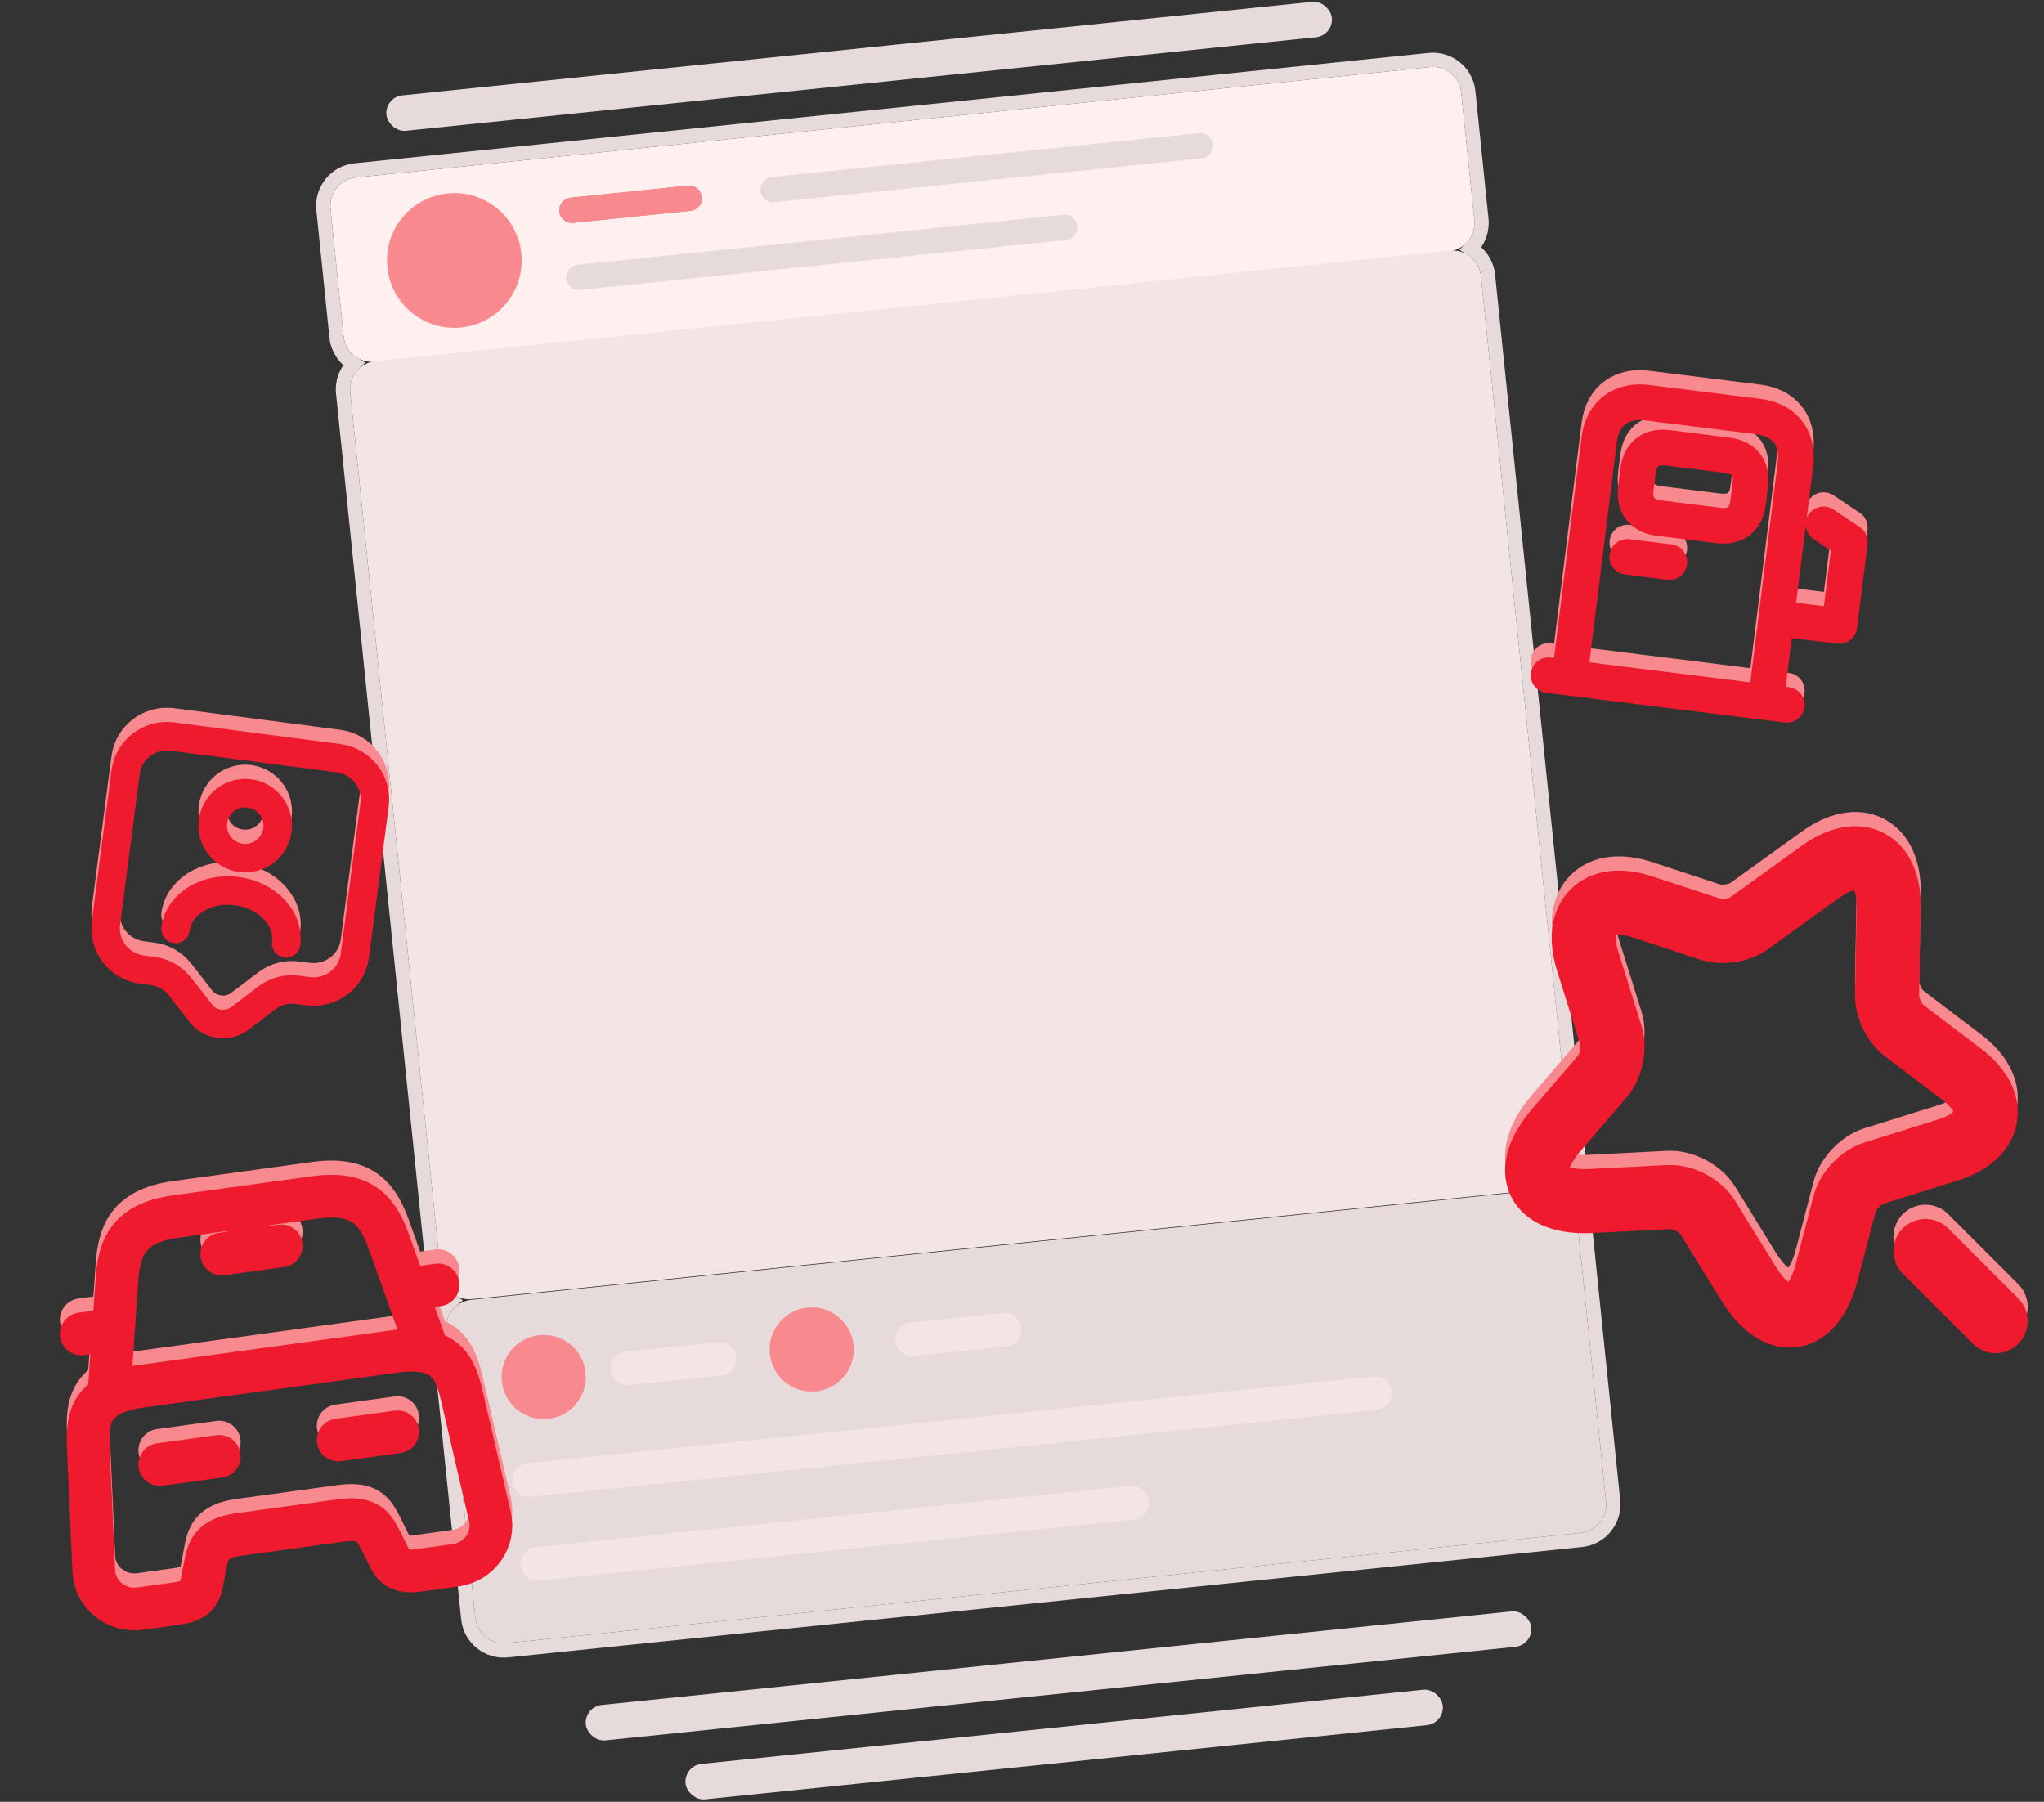 <svg width="287" height="253" viewBox="0 0 287 253" fill="none" xmlns="http://www.w3.org/2000/svg">
<rect x="0" y="0" width="287" height="253" fill="#333333" stroke="none"/>
<rect x="54" y="13.648" width="133.448" height="5" rx="2.5" transform="rotate(-5.87 54 13.648)" fill="#E7DADA"/>
<path d="M46.409 29.306C46.183 27.109 47.782 25.144 49.979 24.919L200.785 9.421C202.983 9.195 204.948 10.793 205.173 12.991L207.014 30.905C207.24 33.103 205.642 35.068 203.444 35.294L52.638 50.791C50.44 51.017 48.476 49.419 48.25 47.221L46.409 29.306Z" fill="#FFF0F0"/>
<path d="M73.202 35.605C73.736 40.801 69.957 45.446 64.761 45.98C59.565 46.514 54.92 42.735 54.386 37.539C53.852 32.343 57.631 27.698 62.827 27.164C68.023 26.63 72.668 30.409 73.202 35.605Z" fill="#F7898F"/>
<path d="M78.538 29.709C78.438 28.734 79.147 27.863 80.121 27.763L96.586 26.071C97.56 25.971 98.431 26.68 98.531 27.654C98.631 28.628 97.922 29.499 96.948 29.599L80.484 31.291C79.51 31.391 78.639 30.683 78.538 29.709Z" fill="#F7898F"/>
<path d="M78.538 29.709C78.438 28.734 79.147 27.863 80.121 27.763L96.586 26.071C97.56 25.971 98.431 26.68 98.531 27.654C98.631 28.628 97.922 29.499 96.948 29.599L80.484 31.291C79.51 31.391 78.639 30.683 78.538 29.709Z" fill="#F7898F"/>
<path d="M78.538 29.709C78.438 28.734 79.147 27.863 80.121 27.763L96.586 26.071C97.56 25.971 98.431 26.68 98.531 27.654C98.631 28.628 97.922 29.499 96.948 29.599L80.484 31.291C79.51 31.391 78.639 30.683 78.538 29.709Z" fill="#F7898F"/>
<path d="M106.763 26.808C106.663 25.834 107.372 24.963 108.346 24.863L168.324 18.699C169.298 18.599 170.169 19.308 170.269 20.282C170.369 21.256 169.661 22.127 168.686 22.227L108.709 28.391C107.734 28.491 106.863 27.782 106.763 26.808Z" fill="#E7DADA"/>
<path d="M79.505 39.117C79.405 38.143 80.114 37.272 81.088 37.172L149.298 30.162C150.272 30.062 151.143 30.77 151.243 31.745C151.343 32.719 150.635 33.59 149.661 33.69L81.451 40.7C80.476 40.8 79.605 40.091 79.505 39.117Z" fill="#E7DADA"/>
<path d="M62.604 186.895C62.378 184.697 63.976 182.733 66.174 182.507L216.98 167.009C219.178 166.783 221.142 168.382 221.368 170.579L225.505 210.839C225.731 213.036 224.133 215.001 221.935 215.227L71.129 230.724C68.931 230.95 66.967 229.352 66.741 227.154L62.604 186.895Z" fill="#E7DADA"/>
<path d="M85.748 192.38C85.614 191.081 86.559 189.92 87.858 189.786L100.795 188.457C102.094 188.323 103.255 189.268 103.388 190.567C103.522 191.866 102.577 193.027 101.278 193.161L88.342 194.49C87.043 194.624 85.881 193.679 85.748 192.38Z" fill="#F3E5E5"/>
<path d="M125.733 188.271C125.6 186.972 126.544 185.811 127.843 185.677L140.78 184.348C142.079 184.214 143.24 185.159 143.374 186.458C143.507 187.757 142.562 188.918 141.263 189.052L128.327 190.381C127.028 190.515 125.867 189.57 125.733 188.271Z" fill="#F3E5E5"/>
<path d="M71.91 208.063C71.776 206.764 72.721 205.603 74.02 205.47L192.799 193.263C194.098 193.13 195.26 194.075 195.393 195.374C195.527 196.673 194.582 197.834 193.283 197.967L74.504 210.174C73.204 210.307 72.043 209.362 71.91 208.063Z" fill="#F3E5E5"/>
<path d="M73.118 219.824C72.985 218.525 73.93 217.364 75.229 217.23L158.727 208.649C160.026 208.516 161.187 209.461 161.321 210.76C161.454 212.059 160.509 213.22 159.21 213.353L75.712 221.934C74.413 222.068 73.252 221.123 73.118 219.824Z" fill="#F3E5E5"/>
<path d="M82.22 192.743C82.554 195.99 80.192 198.893 76.944 199.227C73.696 199.561 70.793 197.199 70.46 193.951C70.126 190.704 72.488 187.8 75.735 187.467C78.983 187.133 81.886 189.495 82.22 192.743Z" fill="#F7898F"/>
<path d="M119.853 188.875C120.187 192.123 117.825 195.026 114.577 195.36C111.329 195.693 108.426 193.331 108.093 190.084C107.759 186.836 110.121 183.933 113.368 183.599C116.616 183.266 119.519 185.628 119.853 188.875Z" fill="#F7898F"/>
<path d="M49.174 55.079C48.948 52.881 50.547 50.917 52.744 50.691L203.551 35.193C205.748 34.968 207.713 36.566 207.939 38.763L220.657 162.521C220.882 164.719 219.284 166.683 217.086 166.909L66.28 182.407C64.082 182.633 62.118 181.034 61.892 178.837L49.174 55.079Z" fill="#F3E5E5"/>
<path d="M206.535 34.886C207.583 33.857 208.171 32.378 208.009 30.803L206.168 12.889C205.886 10.142 203.43 8.144 200.683 8.426L49.877 23.924C47.13 24.206 45.132 26.662 45.414 29.409L47.255 47.323C47.422 48.951 48.352 50.315 49.654 51.098C48.605 52.127 48.017 53.606 48.179 55.181L60.897 178.939C61.065 180.567 61.996 181.932 63.298 182.715C62.116 183.747 61.436 185.318 61.609 186.997L65.746 227.256C66.028 230.003 68.484 232.001 71.231 231.719L222.037 216.221C224.784 215.939 226.782 213.483 226.5 210.736L222.363 170.477C222.196 168.849 221.265 167.484 219.962 166.701C221.144 165.669 221.824 164.098 221.651 162.419L208.933 38.661C208.766 37.034 207.836 35.669 206.535 34.886Z" stroke="#E7DADA" stroke-width="2"/>
<path d="M217.428 92.8L250.894 96.969M228.494 76.186L234.4 76.922M249.41 84.809L258.272 85.893L259.743 74.081L256.051 71.622M220.381 93.168L224.55 59.702C225.04 55.764 227.923 54.124 231.191 54.531L246.94 56.493C250.208 56.9 252.601 59.197 252.11 63.135L247.942 96.601L220.381 93.168ZM232.95 70.744L241.277 71.781C243.325 72.036 245.121 71.26 245.462 68.524L245.763 66.103C246.104 63.366 244.553 62.173 242.506 61.918L234.179 60.881C232.131 60.626 230.335 61.402 229.994 64.138L229.693 66.56C229.352 69.296 230.903 70.489 232.95 70.744Z" stroke="#F7898F" stroke-width="5" stroke-linecap="round" stroke-linejoin="round"/>
<path d="M14.193 184.915L11.409 185.297M61.513 178.415L58.729 178.798M34.549 167.938L35.314 173.505M31.139 174.079L39.489 172.932M22.436 203.635L30.787 202.488M47.488 200.194L55.838 199.047M44.255 166.123L24.714 168.807C17.783 169.759 16.726 173.421 16.417 177.774L15.34 193.265L59.876 187.148L54.662 172.521C53.191 168.413 51.185 165.171 44.255 166.123ZM68.787 210.938C69.541 214.153 67.311 217.324 63.97 217.782L58.737 218.501C55.731 218.914 55.138 217.691 54.391 216.177L53.605 214.583C52.512 212.408 51.801 210.946 47.792 211.496L33.541 213.454C29.532 214.004 29.185 215.81 28.776 217.994L28.448 219.74C28.137 221.399 27.896 222.737 24.89 223.15L19.657 223.869C16.316 224.328 13.314 221.876 13.172 218.577L12.403 201.411C12.219 197.182 12.556 193.648 19.849 192.646L55.367 187.767C62.66 186.766 63.937 190.079 64.9 194.2L68.787 210.938Z" stroke="#F7898F" stroke-width="6" stroke-linecap="round" stroke-linejoin="round"/>
<path d="M40.181 130.459C40.636 126.963 37.53 123.675 33.238 123.116C28.947 122.557 25.101 124.939 24.646 128.435M43.255 137.179L41.779 136.987C40.226 136.784 38.671 137.194 37.442 138.14L33.694 140.989C31.984 142.287 29.518 141.966 28.198 140.273L25.305 136.558C24.359 135.329 22.943 134.532 21.409 134.332L19.952 134.143C16.729 133.723 14.463 130.801 14.878 127.616L17.638 106.43C18.053 103.245 20.992 101.001 24.215 101.421L47.519 104.458C50.742 104.878 53.008 107.799 52.593 110.984L49.832 132.171C49.42 135.336 46.479 137.599 43.255 137.179ZM38.96 114.52C38.634 117.019 36.344 118.781 33.845 118.455C31.346 118.13 29.585 115.84 29.91 113.341C30.236 110.842 32.526 109.081 35.025 109.406C37.523 109.732 39.285 112.021 38.96 114.52Z" stroke="#F7898F" stroke-width="4" stroke-linecap="round" stroke-linejoin="round"/>
<path d="M280.207 183.5L270.36 173.653M265.193 125.455L264.965 137.773C264.933 139.463 266.005 141.705 267.37 142.713L275.43 148.822C280.598 152.722 279.753 157.5 273.578 159.45L263.08 162.732C261.325 163.285 259.473 165.203 259.018 166.99L256.515 176.545C254.533 184.085 249.593 184.833 245.498 178.203L239.778 168.94C238.738 167.25 236.268 165.983 234.318 166.08L223.463 166.633C215.695 167.023 213.485 162.538 218.555 156.623L224.99 149.148C226.193 147.75 226.745 145.15 226.193 143.395L222.91 132.898C220.993 126.723 224.438 123.31 230.58 125.325L240.168 128.478C241.793 128.998 244.23 128.64 245.595 127.633L255.605 120.418C261 116.518 265.323 118.793 265.193 125.455Z" stroke="#F7898F" stroke-width="9" stroke-linecap="round" stroke-linejoin="round"/>
<path d="M217.428 94.8L250.894 98.969M228.494 78.186L234.4 78.922M249.41 86.809L258.272 87.893L259.743 76.081L256.051 73.622M220.381 95.168L224.55 61.702C225.04 57.764 227.923 56.124 231.191 56.531L246.94 58.493C250.208 58.9 252.601 61.197 252.11 65.135L247.942 98.601L220.381 95.168ZM232.95 72.744L241.277 73.781C243.325 74.036 245.121 73.26 245.462 70.524L245.763 68.103C246.104 65.366 244.553 64.173 242.506 63.918L234.179 62.881C232.131 62.626 230.335 63.402 229.994 66.138L229.693 68.56C229.352 71.296 230.903 72.489 232.95 72.744Z" stroke="#EF1A2D" stroke-width="5" stroke-linecap="round" stroke-linejoin="round"/>
<path d="M14.193 186.915L11.409 187.297M61.513 180.415L58.729 180.798M34.549 169.938L35.314 175.505M31.139 176.079L39.489 174.932M22.436 205.635L30.787 204.488M47.488 202.194L55.838 201.047M44.255 168.123L24.714 170.807C17.783 171.759 16.726 175.421 16.417 179.774L15.34 195.265L59.876 189.148L54.662 174.521C53.191 170.413 51.185 167.171 44.255 168.123ZM68.787 212.938C69.541 216.153 67.311 219.324 63.97 219.782L58.737 220.501C55.731 220.914 55.138 219.691 54.391 218.177L53.605 216.583C52.512 214.408 51.801 212.946 47.792 213.496L33.541 215.454C29.532 216.004 29.185 217.81 28.776 219.994L28.448 221.74C28.137 223.399 27.896 224.737 24.89 225.15L19.657 225.869C16.316 226.328 13.314 223.876 13.172 220.577L12.403 203.411C12.219 199.182 12.556 195.648 19.849 194.646L55.367 189.767C62.66 188.766 63.937 192.079 64.9 196.2L68.787 212.938Z" stroke="#EF1A2D" stroke-width="6" stroke-linecap="round" stroke-linejoin="round"/>
<path d="M40.181 132.459C40.636 128.963 37.53 125.675 33.238 125.116C28.947 124.557 25.101 126.939 24.646 130.435M43.255 139.179L41.779 138.987C40.226 138.784 38.671 139.194 37.442 140.14L33.694 142.989C31.984 144.287 29.518 143.966 28.198 142.273L25.305 138.558C24.359 137.329 22.943 136.532 21.409 136.332L19.952 136.143C16.729 135.723 14.463 132.801 14.878 129.616L17.638 108.43C18.053 105.245 20.992 103.001 24.215 103.421L47.519 106.458C50.742 106.878 53.008 109.799 52.593 112.984L49.832 134.171C49.42 137.336 46.479 139.599 43.255 139.179ZM38.96 116.52C38.634 119.019 36.344 120.781 33.845 120.455C31.346 120.13 29.585 117.84 29.91 115.341C30.236 112.842 32.526 111.081 35.025 111.406C37.523 111.732 39.285 114.021 38.96 116.52Z" stroke="#EF1A2D" stroke-width="4" stroke-linecap="round" stroke-linejoin="round"/>
<path d="M280.207 185.5L270.36 175.653M265.193 127.455L264.965 139.773C264.933 141.463 266.005 143.705 267.37 144.713L275.43 150.822C280.598 154.722 279.753 159.5 273.578 161.45L263.08 164.732C261.325 165.285 259.473 167.203 259.018 168.99L256.515 178.545C254.533 186.085 249.593 186.833 245.498 180.203L239.778 170.94C238.738 169.25 236.268 167.983 234.318 168.08L223.463 168.633C215.695 169.023 213.485 164.538 218.555 158.623L224.99 151.148C226.193 149.75 226.745 147.15 226.193 145.395L222.91 134.898C220.993 128.723 224.438 125.31 230.58 127.325L240.168 130.478C241.793 130.998 244.23 130.64 245.595 129.633L255.605 122.418C261 118.518 265.323 120.793 265.193 127.455Z" stroke="#EF1A2D" stroke-width="9" stroke-linecap="round" stroke-linejoin="round"/>
<rect x="82" y="239.648" width="133.448" height="5" rx="2.5" transform="rotate(-5.87 82 239.648)" fill="#E7DADA"/>
<rect x="96" y="247.931" width="106.884" height="5" rx="2.5" transform="rotate(-5.87 96 247.931)" fill="#E7DADA"/>
</svg>
